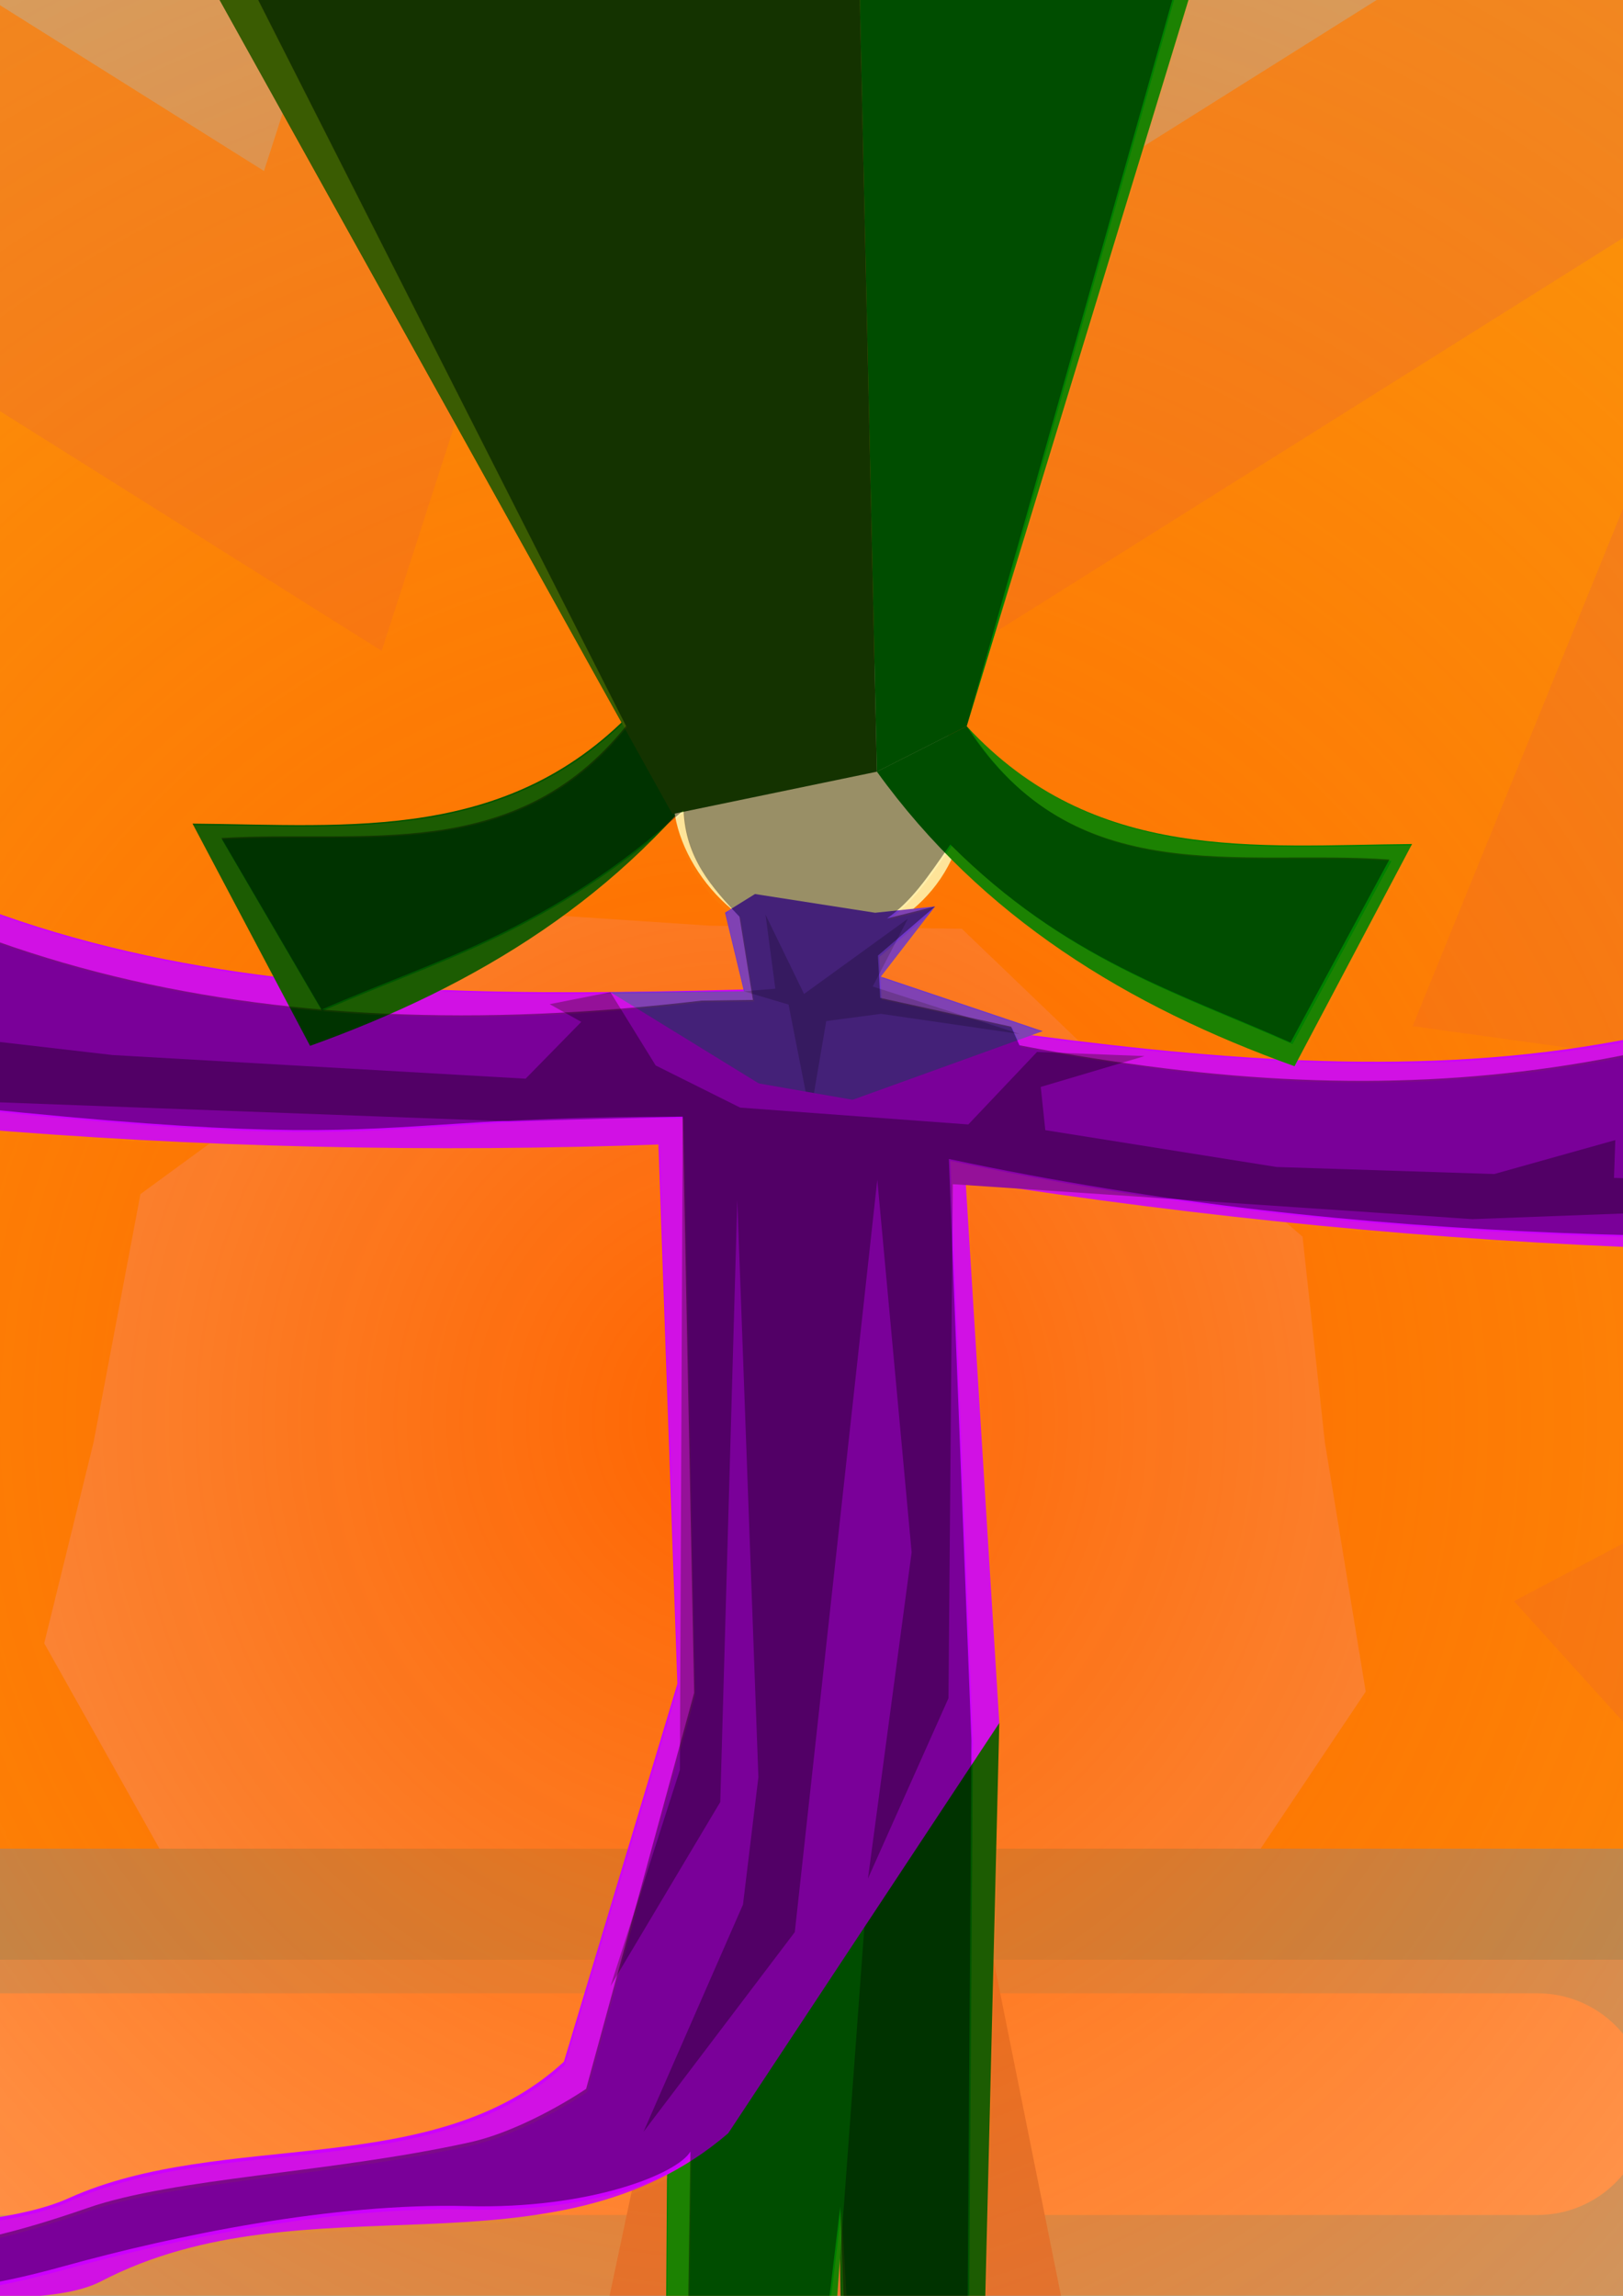 <?xml version="1.0" encoding="UTF-8" standalone="no"?>
<!-- Created with Inkscape (http://www.inkscape.org/) -->

<svg
   xmlns:dc="http://purl.org/dc/elements/1.1/"
   xmlns:cc="http://creativecommons.org/ns#"
   xmlns:rdf="http://www.w3.org/1999/02/22-rdf-syntax-ns#"
   xmlns:svg="http://www.w3.org/2000/svg"
   xmlns="http://www.w3.org/2000/svg"
   xmlns:xlink="http://www.w3.org/1999/xlink"
   xmlns:sodipodi="http://sodipodi.sourceforge.net/DTD/sodipodi-0.dtd"
   xmlns:inkscape="http://www.inkscape.org/namespaces/inkscape"
   width="210mm"
   height="297mm"
   viewBox="0 0 210 297"
   version="1.1"
   id="svg8"
   inkscape:version="0.92.4 (5da689c313, 2019-01-14)"
   sodipodi:docname="раньше солнца было два... теперь ни одного не светит.svg"
   inkscape:export-filename="D:\Спайд\Артеги\третья концовка.png"
   inkscape:export-xdpi="16.133465"
   inkscape:export-ydpi="16.133465">
  <defs
     id="defs2">
    <linearGradient
       inkscape:collect="always"
       id="linearGradient1517">
      <stop
         style="stop-color:#1a1a1a;stop-opacity:1;"
         offset="0"
         id="stop1513" />
      <stop
         style="stop-color:#1a1a1a;stop-opacity:0;"
         offset="1"
         id="stop1515" />
    </linearGradient>
    <linearGradient
       inkscape:collect="always"
       id="linearGradient1454">
      <stop
         style="stop-color:#ff6600;stop-opacity:1;"
         offset="0"
         id="stop1450" />
      <stop
         style="stop-color:#ff6600;stop-opacity:0;"
         offset="1"
         id="stop1452" />
    </linearGradient>
    <radialGradient
       inkscape:collect="always"
       xlink:href="#linearGradient1454"
       id="radialGradient1456"
       cx="147.542"
       cy="127.394"
       fx="147.542"
       fy="127.394"
       r="277.426"
       gradientTransform="matrix(0,1.622,-1.573,-2.2352121e-5,296.666,-55.519)"
       gradientUnits="userSpaceOnUse" />
    <linearGradient
       inkscape:collect="always"
       xlink:href="#linearGradient1517"
       id="linearGradient1519"
       x1="111.184"
       y1="-356.744"
       x2="111.184"
       y2="-193.707"
       gradientUnits="userSpaceOnUse"
       gradientTransform="translate(0,5.3045301e-6)" />
  </defs>
  <sodipodi:namedview
     id="base"
     pagecolor="#ffffff"
     bordercolor="#666666"
     borderopacity="1.0"
     inkscape:pageopacity="0.0"
     inkscape:pageshadow="2"
     inkscape:zoom="0.12374369"
     inkscape:cx="4512.1265"
     inkscape:cy="1810.2552"
     inkscape:document-units="mm"
     inkscape:current-layer="layer1"
     showgrid="false"
     showguides="false"
     inkscape:window-width="2467"
     inkscape:window-height="1413"
     inkscape:window-x="84"
     inkscape:window-y="-9"
     inkscape:window-maximized="1" />
  <g
     inkscape:label="Layer 1"
     inkscape:groupmode="layer"
     id="layer1">
    <rect
       style="fill:#1a1a1a;fill-rule:evenodd;stroke-width:0.265"
       id="rect1946"
       width="554.851"
       height="1985.51"
       x="-179.972"
       y="-1365.303"
       inkscape:export-filename="D:\Спайд\Артеги\третья концовка.png"
       inkscape:export-xdpi="96"
       inkscape:export-ydpi="96" />
    <rect
       style="fill:#aadac7;fill-opacity:1;fill-rule:evenodd;stroke-width:0.265"
       id="rect872"
       width="554.851"
       height="1385.901"
       x="-179.972"
       y="-765.694" />
    <rect
       style="fill:url(#linearGradient1519);fill-opacity:1;fill-rule:evenodd;stroke-width:0.265"
       id="rect1503"
       width="554.851"
       height="1180.262"
       x="-179.972"
       y="-765.694" />
    <circle
       style="fill:#aadac7;fill-opacity:1;fill-rule:evenodd;stroke-width:0.265"
       id="path1521-2-3-7-2-7-7-5-3-4-8-1-9-9-6-9"
       cx="263.152"
       cy="-213.86"
       r="56.259" />
    <path
       style="fill:#aadac7;fill-opacity:1;fill-rule:evenodd;stroke-width:1"
       d="M -390 -1188.195 A 36.429 36.429 0 0 0 -426.428 -1151.766 A 36.429 36.429 0 0 0 -390 -1115.338 A 36.429 36.429 0 0 0 -353.572 -1151.766 A 36.429 36.429 0 0 0 -390 -1188.195 z M 75.715 -1176.051 A 258.571 258.571 0 0 0 -182.857 -917.48 A 258.571 258.571 0 0 0 75.715 -658.908 A 258.571 258.571 0 0 0 334.285 -917.48 A 258.571 258.571 0 0 0 75.715 -1176.051 z M 547.143 -1158.908 A 62.857 62.857 0 0 0 484.285 -1096.053 A 62.857 62.857 0 0 0 547.143 -1033.195 A 62.857 62.857 0 0 0 610 -1096.053 A 62.857 62.857 0 0 0 547.143 -1158.908 z M -520.715 -1020.338 A 123.571 123.571 0 0 0 -644.285 -896.766 A 123.571 123.571 0 0 0 -520.715 -773.195 A 123.571 123.571 0 0 0 -397.143 -896.766 A 123.571 123.571 0 0 0 -520.715 -1020.338 z M 968.572 -1018.908 A 108.571 108.571 0 0 0 860 -910.338 A 108.571 108.571 0 0 0 968.572 -801.766 A 108.571 108.571 0 0 0 1077.143 -910.338 A 108.571 108.571 0 0 0 968.572 -1018.908 z M 637.143 -907.48 A 70 70 0 0 0 567.143 -837.48 A 70 70 0 0 0 637.143 -767.48 A 70 70 0 0 0 707.143 -837.48 A 70 70 0 0 0 637.143 -907.48 z M -285 -855.338 A 102.857 102.857 0 0 0 -387.857 -752.48 A 102.857 102.857 0 0 0 -285 -649.623 A 102.857 102.857 0 0 0 -182.143 -752.48 A 102.857 102.857 0 0 0 -285 -855.338 z M 479.285 -786.766 A 104.286 104.286 0 0 0 375 -682.48 A 104.286 104.286 0 0 0 479.285 -578.195 A 104.286 104.286 0 0 0 583.572 -682.48 A 104.286 104.286 0 0 0 479.285 -786.766 z M 1285.715 -738.908 A 41.429 41.429 0 0 0 1244.285 -697.48 A 41.429 41.429 0 0 0 1285.715 -656.053 A 41.429 41.429 0 0 0 1327.143 -697.48 A 41.429 41.429 0 0 0 1285.715 -738.908 z M -428.572 -700.338 A 37.143 37.143 0 0 0 -465.715 -663.195 A 37.143 37.143 0 0 0 -428.572 -626.051 A 37.143 37.143 0 0 0 -391.428 -663.195 A 37.143 37.143 0 0 0 -428.572 -700.338 z "
       transform="scale(0.265)"
       id="path1521-2" />
    <path
       sodipodi:type="star"
       style="opacity:1;fill:#ff9200;fill-opacity:0.669;fill-rule:evenodd;stroke-width:0.265"
       id="path1022"
       sodipodi:sides="9"
       sodipodi:cx="88.524383"
       sodipodi:cy="171.49067"
       sodipodi:r1="317.91071"
       sodipodi:r2="158.95535"
       sodipodi:arg1="-1.5707963"
       sodipodi:arg2="-1.2217304"
       inkscape:flatsided="false"
       inkscape:rounded="0"
       inkscape:randomized="0"
       d="M 88.524,-146.42 142.89,22.122 292.873,-72.043 226.184,92.013 401.605,116.286 245.065,199.093 363.843,330.446 190.699,293.258 197.256,470.229 88.524,330.446 -20.207,470.229 -13.65,293.258 -186.794,330.446 -68.016,199.093 -224.557,116.286 -49.135,92.013 -115.825,-72.043 34.158,22.121 Z"
       inkscape:transform-center-x="-4.8215449e-05"
       inkscape:transform-center-y="-79.477664" />
    <path
       sodipodi:type="star"
       style="opacity:1;fill:#ffd600;fill-opacity:0.669;fill-rule:evenodd;stroke-width:0.265"
       id="path1022-6"
       sodipodi:sides="9"
       sodipodi:cx="87.153907"
       sodipodi:cy="187.96397"
       sodipodi:r1="220.84787"
       sodipodi:r2="110.42394"
       sodipodi:arg1="-1.5707963"
       sodipodi:arg2="-1.2217304"
       inkscape:flatsided="false"
       inkscape:rounded="0"
       inkscape:randomized="0"
       d="M 87.154,-32.884 124.921,84.199 229.112,18.785 182.784,132.752 304.647,149.614 195.9,207.139 278.414,298.388 158.133,272.554 162.688,395.493 87.154,298.388 11.619,395.493 16.175,272.554 -104.106,298.388 -21.592,207.139 -130.339,149.614 -8.476,132.752 -54.804,18.785 49.387,84.199 Z"
       inkscape:transform-center-x="-4.0134432e-05"
       inkscape:transform-center-y="-55.211949" />
    <path
       sodipodi:type="star"
       style="opacity:1;fill:#ebebeb;fill-opacity:1;fill-rule:evenodd;stroke-width:0.265"
       id="path1022-6-2"
       sodipodi:sides="9"
       sodipodi:cx="91.765572"
       sodipodi:cy="200.63566"
       sodipodi:r1="80.887016"
       sodipodi:r2="86.869324"
       sodipodi:arg1="-1.5707963"
       sodipodi:arg2="-1.1851504"
       inkscape:flatsided="false"
       inkscape:rounded="0"
       inkscape:randomized="0"
       d="m 91.766,119.749 32.677,0.398 19.317,18.526 24.776,21.309 2.889,26.608 5.283,32.249 -14.89,22.24 -16.683,28.1 -25.702,7.466 L 88.589,287.447 64.101,276.645 33.531,265.095 21.715,241.079 5.722,212.582 l 6.386,-25.992 6.066,-32.111 21.599,-15.806 25.287,-20.699 z"
       inkscape:transform-center-x="-1.2144157e-05"
       inkscape:transform-center-y="-20.221748" />
    <rect
       style="fill:#2ad4ff;fill-rule:evenodd;stroke-width:0.265"
       id="rect870-3"
       width="554.852"
       height="381.057"
       x="-179.972"
       y="239.15" />
    <rect
       style="fill:#80e5ff;fill-rule:evenodd;stroke-width:0.265"
       id="rect870"
       width="554.851"
       height="366.694"
       x="-179.972"
       y="253.513" />
    <path
       style="fill:#ffe6d5;fill-rule:evenodd;stroke-width:0.265"
       d="m -117.01,257.863 c -7.944,0 -14.34,6.395 -14.34,14.34 0,7.944 6.395,14.341 14.34,14.341 h 315.909 c 7.944,0 14.341,-6.396 14.341,-14.341 0,-7.944 -6.396,-14.34 -14.341,-14.34 z m 144.282,55.067 c -7.944,0 -14.34,4.909 -14.34,11.008 0,6.098 6.395,11.008 14.34,11.008 H 226.733 c 7.944,0 14.34,-4.91 14.34,-11.008 0,-6.098 -6.395,-11.008 -14.34,-11.008 z m -42.479,52.943 c -7.944,0 -14.341,4.909 -14.341,11.008 0,6.098 6.396,11.008 14.341,11.008 H 184.253 c 7.944,0 14.341,-4.91 14.341,-11.008 0,-6.098 -6.396,-11.008 -14.341,-11.008 z m 60.718,42.206 c -7.944,0 -14.34,4.91 -14.34,11.008 0,6.098 6.395,11.008 14.34,11.008 H 216.834 c 7.944,0 14.34,-4.909 14.34,-11.008 0,-6.098 -6.395,-11.008 -14.34,-11.008 z M 27.963,451.119 c -7.944,0 -14.341,4.909 -14.341,11.008 0,6.098 6.396,11.008 14.341,11.008 h 138.742 c 7.944,0 14.34,-4.91 14.34,-11.008 0,-6.098 -6.395,-11.008 -14.34,-11.008 z"
       id="rect1458"
       inkscape:connector-curvature="0" />
    <path
       style="fill:#9393ac;fill-rule:evenodd;stroke-width:0.265"
       d="m 99.148,201.393 18.808,-0.582 84.267,419.396 H 10.324 Z"
       id="rect865"
       inkscape:connector-curvature="0"
       sodipodi:nodetypes="ccccc" />
    <rect
       style="fill:#ffeeaa;fill-opacity:1;fill-rule:evenodd;stroke-width:0.265"
       id="rect902-0"
       width="48.003"
       height="14.93"
       x="21.546"
       y="-132.163"
       transform="rotate(-163.751)" />
    <rect
       style="fill:#ffeeaa;fill-opacity:1;fill-rule:evenodd;stroke-width:0.265"
       id="rect902"
       width="48.003"
       height="14.93"
       x="214.552"
       y="-211.544"
       transform="matrix(0.96,-0.28,-0.28,-0.96,0,0)" />
    <rect
       style="fill:url(#radialGradient1456);fill-opacity:1;fill-rule:evenodd;stroke-width:0.265"
       id="rect1440"
       width="554.851"
       height="1014.901"
       x="-179.972"
       y="-394.694" />
    <path
       style="fill:#000000;fill-opacity:0.487;fill-rule:evenodd;stroke-width:0.265"
       d="m 105.542,363.054 24.748,30.572 45.063,245.505 -59.342,9.264 -65.399,-7.56 21.425,-212.427 9.386,-7.697 18.97,44.332 15.533,78.353 z"
       id="rect874"
       inkscape:connector-curvature="0"
       sodipodi:nodetypes="cccccccccc" />
    <path
       style="fill:#3c3c3c;fill-rule:evenodd;stroke-width:0.265;fill-opacity:1"
       d="m 73.409,417.315 8.388,-9.236 11.106,3.409 7.49,53.554 -9.39,0.836 z"
       id="rect897"
       inkscape:connector-curvature="0"
       sodipodi:nodetypes="cccccc" />
    <rect
       style="fill:#3c3c3c;fill-opacity:1;fill-rule:evenodd;stroke-width:0.266"
       id="rect900"
       width="8.371"
       height="34.296"
       x="27.162"
       y="381.056"
       transform="matrix(0.937,-0.349,0.21,0.978,0,0)" />
    <path
       style="fill:#005500;fill-opacity:1;fill-rule:evenodd;stroke-width:0.265"
       d="m 129.302,222.891 -21.903,-1.915 1.667,92.522 3.811,84.039 17.413,-3.911 -3.212,-79.758 z"
       id="rect894"
       inkscape:connector-curvature="0"
       sodipodi:nodetypes="ccccccc" />
    <path
       style="fill:#cc00ff;fill-rule:evenodd;stroke-width:0.265"
       d="M 100.32,127.903 C 46.266,129.37 -6.544,129.921 -49.203,86.886 l -21.254,50.287 c 57.921,10.471 117.946,13.752 180.13,9.66 z"
       id="rect864-5"
       inkscape:connector-curvature="0"
       sodipodi:nodetypes="ccccc" />
    <path
       style="fill:#cc00ff;fill-rule:evenodd;stroke-width:0.265"
       d="m 113.977,131.155 c 53.492,7.907 105.859,14.757 153.349,-22.878 l 15.101,52.464 c -58.756,3.483 -118.744,-0.423 -179.995,-11.907 z"
       id="rect864"
       inkscape:connector-curvature="0"
       sodipodi:nodetypes="ccccc" />
    <path
       style="fill:#005500;fill-rule:evenodd;stroke-width:0.265"
       d="M 82.535,91.31 C 66.076,109.105 45.251,106.71 24.91,106.55 l 15.208,28.747 c 21.61,-7.754 40.469,-19.292 54.034,-38.107 z"
       id="rect841-5"
       inkscape:connector-curvature="0"
       sodipodi:nodetypes="ccccc" />
    <rect
       style="fill:#ffeeaa;fill-rule:evenodd;stroke-width:0.265"
       id="rect815"
       width="37.798"
       height="37.798"
       x="87.124"
       y="84.199"
       rx="18.899"
       ry="18.899" />
    <path
       style="fill:#225500;fill-rule:evenodd;stroke-width:0.265"
       d="M 21.434,-12.541 111.25,-0.062 113.465,99.83 87,105.312 Z"
       id="rect817"
       inkscape:connector-curvature="0"
       sodipodi:nodetypes="ccccc" />
    <path
       style="fill:#008000;fill-rule:evenodd;stroke-width:0.265"
       d="M 111.25,-0.062 165.448,-38.218 125.082,93.95 113.465,99.83 Z"
       id="rect835"
       inkscape:connector-curvature="0"
       sodipodi:nodetypes="ccccc" />
    <path
       style="fill:#225500;fill-rule:evenodd;stroke-width:0.265"
       d="m 78.763,-38.218 h 86.686 L 111.25,-0.062 21.434,-12.541 Z"
       id="rect838"
       inkscape:connector-curvature="0"
       sodipodi:nodetypes="ccccc" />
    <path
       transform="rotate(43.713)"
       style="fill:#008000;fill-rule:evenodd;stroke-width:0.265;fill-opacity:1"
       d="m 155.334,-18.531 c 24.194,1.489 37.591,-14.634 52.183,-28.807 l 8.873,31.289 c -20.978,9.329 -42.583,14.022 -65.39,9.796 z"
       id="rect841"
       inkscape:connector-curvature="0"
       sodipodi:nodetypes="ccccc" />
    <path
       style="fill:#7137c8;fill-rule:evenodd;stroke-width:0.265"
       d="m 93.812,118.063 3.875,-2.405 15.544,2.422 7.757,-0.815 -7.011,9.079 20.943,7.054 -30.083,10.857 -25.858,-15.903 17.28,-0.111 z"
       id="rect861"
       inkscape:connector-curvature="0"
       sodipodi:nodetypes="cccccccccc" />
    <path
       style="fill:#5a2ca0;fill-rule:evenodd;stroke-width:0.265"
       d="m 102.03,129.957 -5.772,-1.715 4.061,-0.338 -1.269,-9.58 4.986,10.261 13.434,-9.733 -4.549,8.767 19.064,6.152 -18.008,-2.616 -7.069,0.94 -2.071,12.161 z"
       id="rect867"
       inkscape:connector-curvature="0"
       sodipodi:nodetypes="cccccccccccc" />
    <path
       style="fill:#008000;fill-opacity:1;fill-rule:evenodd;stroke-width:0.265"
       d="m 86.729,221.674 42.573,1.217 -17,20.136 -6.017,81.889 -10.068,97.01 -32.874,19.712 22.695,-122.077 z"
       id="rect891"
       inkscape:connector-curvature="0"
       sodipodi:nodetypes="cccccccc" />
    <path
       style="fill:#cc00ff;fill-opacity:1;fill-rule:evenodd;stroke-width:0.265"
       d="m 84.837,137.835 39.605,6.901 4.86,78.155 -35.074,53.076 c -22.879,19.659 -54.561,5.298 -81.187,19.174 -10.846,5.653 -51.075,-1.199 -58.144,-8.877 12.801,2.532 42.649,3.228 53.966,-1.883 20.051,-9.055 47.212,-2.088 64.101,-17.666 l 14.686,-48.909 z"
       id="rect888"
       inkscape:connector-curvature="0"
       sodipodi:nodetypes="ccccscsccc" />
    <path
       style="fill:#8800aa;fill-rule:evenodd;stroke-width:0.265"
       d="m -70.457,137.173 47.731,0.706 -11.21,-7.007 48.509,5.615 53.436,3.059 7.203,-7.351 -4.088,-2.289 7.854,-1.554 5.859,9.482 10.935,5.453 29.518,2.18 8.891,-9.38 13.914,0.534 -13.435,3.991 0.592,5.591 29.932,4.767 28.157,0.909 15.663,-4.39 -0.17,4.89 66.81,2.158 -85.14,3.177 -67.223,-4.518 -0.557,66.492 -10.422,23.339 5.654,-42.215 -4.443,-48.195 -10.675,97.332 -19.572,25.829 12.869,-29.393 1.992,-16.471 -2.728,-74.658 -2.205,77.867 -14.198,23.811 8.976,-27.971 0.36,-84.505 -22.546,0.599 -77.151,-2.873 z"
       id="rect862"
       inkscape:connector-curvature="0"
       sodipodi:nodetypes="cccccccccccccccccccccccccccccccccccccc" />
    <path
       style="fill:#f69716;fill-opacity:0.114;fill-rule:evenodd;stroke-width:1"
       d="M 297.686 -144.443 L 81.01 -47.396 L 303.918 353.271 C 243.044 411.603 167.759 403.29 94.146 402.709 L 133.721 477.51 C 18.371 463.225 -90.518 424.673 -185.963 328.389 L -215.666 398.664 L -376.34 351.836 L -392.129 406.01 L -237.783 450.994 L -266.295 518.447 C -76.237 552.805 119.82 566.672 322.002 559.613 L 331.275 823.203 L 275.768 1008.055 C 211.937 1066.93 109.279 1040.603 33.496 1074.824 C -9.276 1094.139 -122.086 1091.513 -170.469 1081.941 C -143.755 1110.961 8.291 1136.856 49.285 1115.492 C 138.756 1068.864 243.331 1106.593 326.201 1063.32 L 325.182 1207.785 L 239.406 1669.18 L 298.02 1634.033 L 343.945 1760.801 L 379.436 1757.643 L 357.186 1598.559 L 363.654 1594.68 L 401.707 1228.025 L 410.771 1104.666 L 412.217 1184.871 L 420.348 1364.172 L 398.898 1372.172 L 426.143 1498.9 L 426.451 1498.783 L 426.619 1502.502 L 492.434 1487.719 L 480.295 1186.272 L 488.701 842.422 L 472.348 579.439 L 497.996 581.164 C 691.14 609.928 880.932 618.579 1067.439 607.523 L 1044.648 528.342 L 1176.414 489.939 L 1160.625 435.766 L 1029.041 474.115 L 1010.367 409.234 C 891.811 503.189 765.211 523.781 634.658 518.328 L 690.547 412.686 C 613.666 413.293 534.959 422.346 472.752 355.088 C 524.877 436.494 605.924 414.968 679.436 420.262 L 631.094 509.742 C 575.795 485.12 520.664 468.735 464.729 412.902 C 453.361 429.438 445.773 440.579 433.736 449.088 L 457.277 443.205 L 446.793 444.305 C 454.575 437.742 460.927 429.549 465.324 420.23 C 509.5 464.494 563.522 495.215 623.467 517.797 C 584.115 515.72 544.416 511.412 504.48 506.15 L 509.932 504.184 L 430.779 477.521 L 457.277 443.205 L 429.35 467.215 L 430.449 487.914 L 494.486 501.988 L 498.52 511.076 C 693.667 548.529 830.15 525.76 1006.453 440.721 L 1053.709 600.295 C 860.386 607.974 670.577 610.616 464.016 566.664 L 475.064 851.008 L 472.795 1186.27 L 483.15 1476.873 L 434.592 1490.647 L 410.91 1078.996 L 394.838 1212.451 L 349.973 1598.219 L 370.873 1746.662 L 351.623 1754.553 L 305.42 1615.117 L 261.877 1644.75 L 335.516 1196.676 L 337.639 1051.969 C 331.336 1062.846 288.465 1080.236 228.561 1078.658 C 162.979 1076.93 85.453 1093.053 31.633 1107.938 C -47.865 1129.924 -56.608 1116.309 -128.582 1092.971 C -61.482 1104.755 -25.483 1103.275 42.92 1079.537 C 85.527 1064.751 161.325 1062.497 229.424 1047.535 C 257.345 1041.401 286.629 1021.332 286.629 1021.332 L 339.463 827.668 L 333.857 545.984 C 132.223 545.629 224.072 575.047 -256.975 512.133 L -185.707 347.766 C -92.814 435.542 22.629 482.105 157.266 493.592 L 108.275 409.729 C 177.421 405.513 251.472 422.84 306.121 354.965 L 103.311 -45.211 L 294.932 -132.492 L 609.725 -128.816 L 472.752 355.088 L 625.316 -144.443 L 297.686 -144.443 z M 157.266 493.592 L 157.281 493.619 C 157.298 493.612 157.315 493.605 157.332 493.598 C 157.31 493.596 157.288 493.594 157.266 493.592 z M 157.332 493.598 C 215.716 498.574 277.702 496.964 343.033 489.244 L 368.201 488.902 L 361.631 448.223 C 348.196 434.036 335.175 419.546 334.268 396.129 C 332.841 397.399 331.428 398.619 330.014 399.848 C 330.014 399.848 330.014 399.849 330.014 399.85 C 332.618 418.229 342.164 434.306 355.934 445.373 L 354.562 446.225 L 363.602 483.824 C 313.838 485.108 264.404 485.936 215.789 483.98 C 257.143 463.076 294.57 436.771 326.484 402.887 C 263.246 456.685 211.883 469.665 157.332 493.598 z "
       transform="scale(0.265)"
       id="rect902-0-3" />
    <path
       style="fill:#000000;fill-opacity:0.399;fill-rule:evenodd;stroke-width:0.265"
       d="m 88.772,316.621 0.562,-38.287 c -1.668,2.878 -13.01,7.479 -28.86,7.062 -17.352,-0.457 -37.864,3.808 -52.104,7.746 -21.034,5.817 -23.347,2.215 -42.39,-3.96 17.754,3.118 27.278,2.726 45.377,-3.554 11.273,-3.912 31.328,-4.508 49.346,-8.467 7.387,-1.623 15.135,-6.933 15.135,-6.933 l 13.979,-51.241 -1.483,-74.529 c -53.349,-0.094 -29.047,7.689 -156.324,-8.957 l 18.856,-43.488 c 35.24,33.298 82.741,44.187 139.896,37.433 l 6.659,-0.09 -1.738,-10.763 c -3.555,-3.753 -7,-7.588 -7.24,-13.783 -17.692,15.759 -31.802,19.2 -46.828,25.794 l -12.966,-22.196 c 18.295,-1.115 37.888,3.469 52.347,-14.49 l -53.66,-105.88 50.7,-23.093 83.289,0.973 -36.241,128.033 c 13.791,21.539 35.235,15.843 54.685,17.244 l -12.791,23.675 c -14.631,-6.515 -29.218,-10.85 -44.017,-25.622 -3.008,4.375 -5.015,7.323 -8.2,9.574 l 6.228,-1.557 -7.389,6.353 0.291,5.477 16.943,3.723 1.067,2.405 c 51.633,9.909 87.744,3.885 134.391,-18.615 l 12.503,42.221 c -51.15,2.032 -101.37,2.731 -156.023,-8.898 l 2.923,75.233 -0.6,88.705 5.196,79.758 -17.413,3.911 -4.157,-112.052 -4.253,35.31 -11.87,102.068 7.795,42.18 -9.39,0.836 L 78.851,432.338 68.62,438.381 Z"
       id="rect877"
       inkscape:connector-curvature="0"
       sodipodi:nodetypes="ccsscsscccccccccccccccccccccccccccccccccccccccc" />
    <circle
       style="fill:#aadac7;fill-opacity:1;fill-rule:evenodd;stroke-width:0.265"
       id="path1521-2-3-7-2-7-7-5-3"
       cx="374.385"
       cy="-309.841"
       r="30.805" />
    <circle
       style="fill:#aadac7;fill-opacity:1;fill-rule:evenodd;stroke-width:0.265"
       id="path1521-2-3-7-2-7-7-5-3-4"
       cx="-181.807"
       cy="-343.67"
       r="15.686" />
    <circle
       style="fill:#aadac7;fill-opacity:1;fill-rule:evenodd;stroke-width:0.265"
       id="path1521-2-3-7-2-7-7-5-3-4-8-1-9"
       cx="65.201"
       cy="-343.481"
       r="15.308" />
    <circle
       style="fill:#aadac7;fill-opacity:1;fill-rule:evenodd;stroke-width:0.265"
       id="path1521-2-3-7-2-7-7-5-3-4-8-1-9-9"
       cx="-38.932"
       cy="-347.449"
       r="31.939" />
    <circle
       style="fill:#aadac7;fill-opacity:1;fill-rule:evenodd;stroke-width:0.265"
       id="path1521-2-3-7-2-7-7-5-3-4-8-1-9-9-9"
       cx="283.482"
       cy="-354.253"
       r="31.939" />
    <circle
       style="fill:#aadac7;fill-opacity:1;fill-rule:evenodd;stroke-width:0.265"
       id="path1521-2-3-7-2-7-7-5-3-4-8-1-9-9-9-5"
       cx="4.725"
       cy="-421.722"
       r="15.875" />
    <circle
       style="fill:#aadac7;fill-opacity:1;fill-rule:evenodd;stroke-width:0.265"
       id="path1521-2-3-7-2-7-7-5-3-4-8-1-9-9-9-5-0"
       cx="343.769"
       cy="-436.463"
       r="7.749" />
    <circle
       style="fill:#aadac7;fill-opacity:1;fill-rule:evenodd;stroke-width:0.265"
       id="path1521-2-3-7-2-7-7-5-3-4-8-1-9-9-9-5-0-8"
       cx="-133.426"
       cy="-402.634"
       r="16.442" />
    <circle
       style="fill:#aadac7;fill-opacity:1;fill-rule:evenodd;stroke-width:0.265"
       id="path1521-2-3-7-2-7-7-5-3-4-8-1-9-9-9-5-0-8-1"
       cx="-161.018"
       cy="-463.11"
       r="8.504" />
    <circle
       style="fill:#aadac7;fill-opacity:1;fill-rule:evenodd;stroke-width:0.265"
       id="path1521-2-3-7-2-7-7-5-3-4-8-1-9-9-9-5-0-8-1-8"
       cx="-2.268"
       cy="-540.217"
       r="8.504" />
    <circle
       style="fill:#aadac7;fill-opacity:1;fill-rule:evenodd;stroke-width:0.265"
       id="path1521-2-3-7-2-7-7-5-3-4-8-1-9-9-9-5-0-8-1-8-1"
       cx="310.885"
       cy="-533.225"
       r="4.536" />
    <circle
       style="fill:#aadac7;fill-opacity:1;fill-rule:evenodd;stroke-width:0.265"
       id="path1521-2-3-7-2-7-7-5-3-4-8-1-9-9-9-5-0-8-1-8-1-0"
       cx="172.357"
       cy="-600.316"
       r="2.268" />
    <circle
       style="fill:#aadac7;fill-opacity:1;fill-rule:evenodd;stroke-width:0.265"
       id="path1521-2-3-7-2-7-7-5-3-4-8-1-9-9-9-5-0-8-1-8-1-0-0"
       cx="83.388"
       cy="-686.051"
       r="2.268" />
    <circle
       style="fill:#aadac7;fill-opacity:1;fill-rule:evenodd;stroke-width:0.265"
       id="path1521-2-3-7-2-7-7-5-3-4-8-1-9-9-9-5-0-8-1-8-1-0-9"
       cx="-111.719"
       cy="-641.15"
       r="2.268" />
    <circle
       style="fill:#aadac7;fill-opacity:1;fill-rule:evenodd;stroke-width:0.265"
       id="path1521-2-3-7-2-7-7-5-3-4-8-1-9-9-9-5-0-8-1-8-1-0-7"
       cx="309.498"
       cy="-675.361"
       r="2.268" />
    <circle
       style="fill:#aadac7;fill-opacity:1;fill-rule:evenodd;stroke-width:0.265"
       id="path1521-2-3-7-2-7-7-5-3-4-8-1-9-9-6"
       cx="168.647"
       cy="-390.184"
       r="40.224" />
    <circle
       style="fill:#aadac7;fill-opacity:1;fill-rule:evenodd;stroke-width:0.265"
       id="path1521-2-3-7-2-7-7-5-3-4-8-1-9-9-9-5-0-8-1-8-3"
       cx="-94.494"
       cy="-476.339"
       r="8.504" />
    <circle
       style="fill:#aadac7;fill-opacity:1;fill-rule:evenodd;stroke-width:0.265"
       id="path1521-2-3-7-2-7-7-5-3-4-8-1-9-9-9-5-0-8-1-8-9"
       cx="244.929"
       cy="-672.509"
       r="8.504" />
    <circle
       style="fill:#aadac7;fill-opacity:1;fill-rule:evenodd;stroke-width:0.265"
       id="path1521-2-3-7-2-7-7-5-3-4-8-1-9-9-9-5-0-8-1-8-6"
       cx="178.405"
       cy="-517.161"
       r="8.504" />
    <circle
       style="fill:#aadac7;fill-opacity:1;fill-rule:evenodd;stroke-width:0.265"
       id="path1521-2-3-7-2-7-7-5-3-4-8-1-9-9-9-5-0-8-1-8-92"
       cx="7.938"
       cy="-640.759"
       r="8.504" />
  </g>
</svg>
